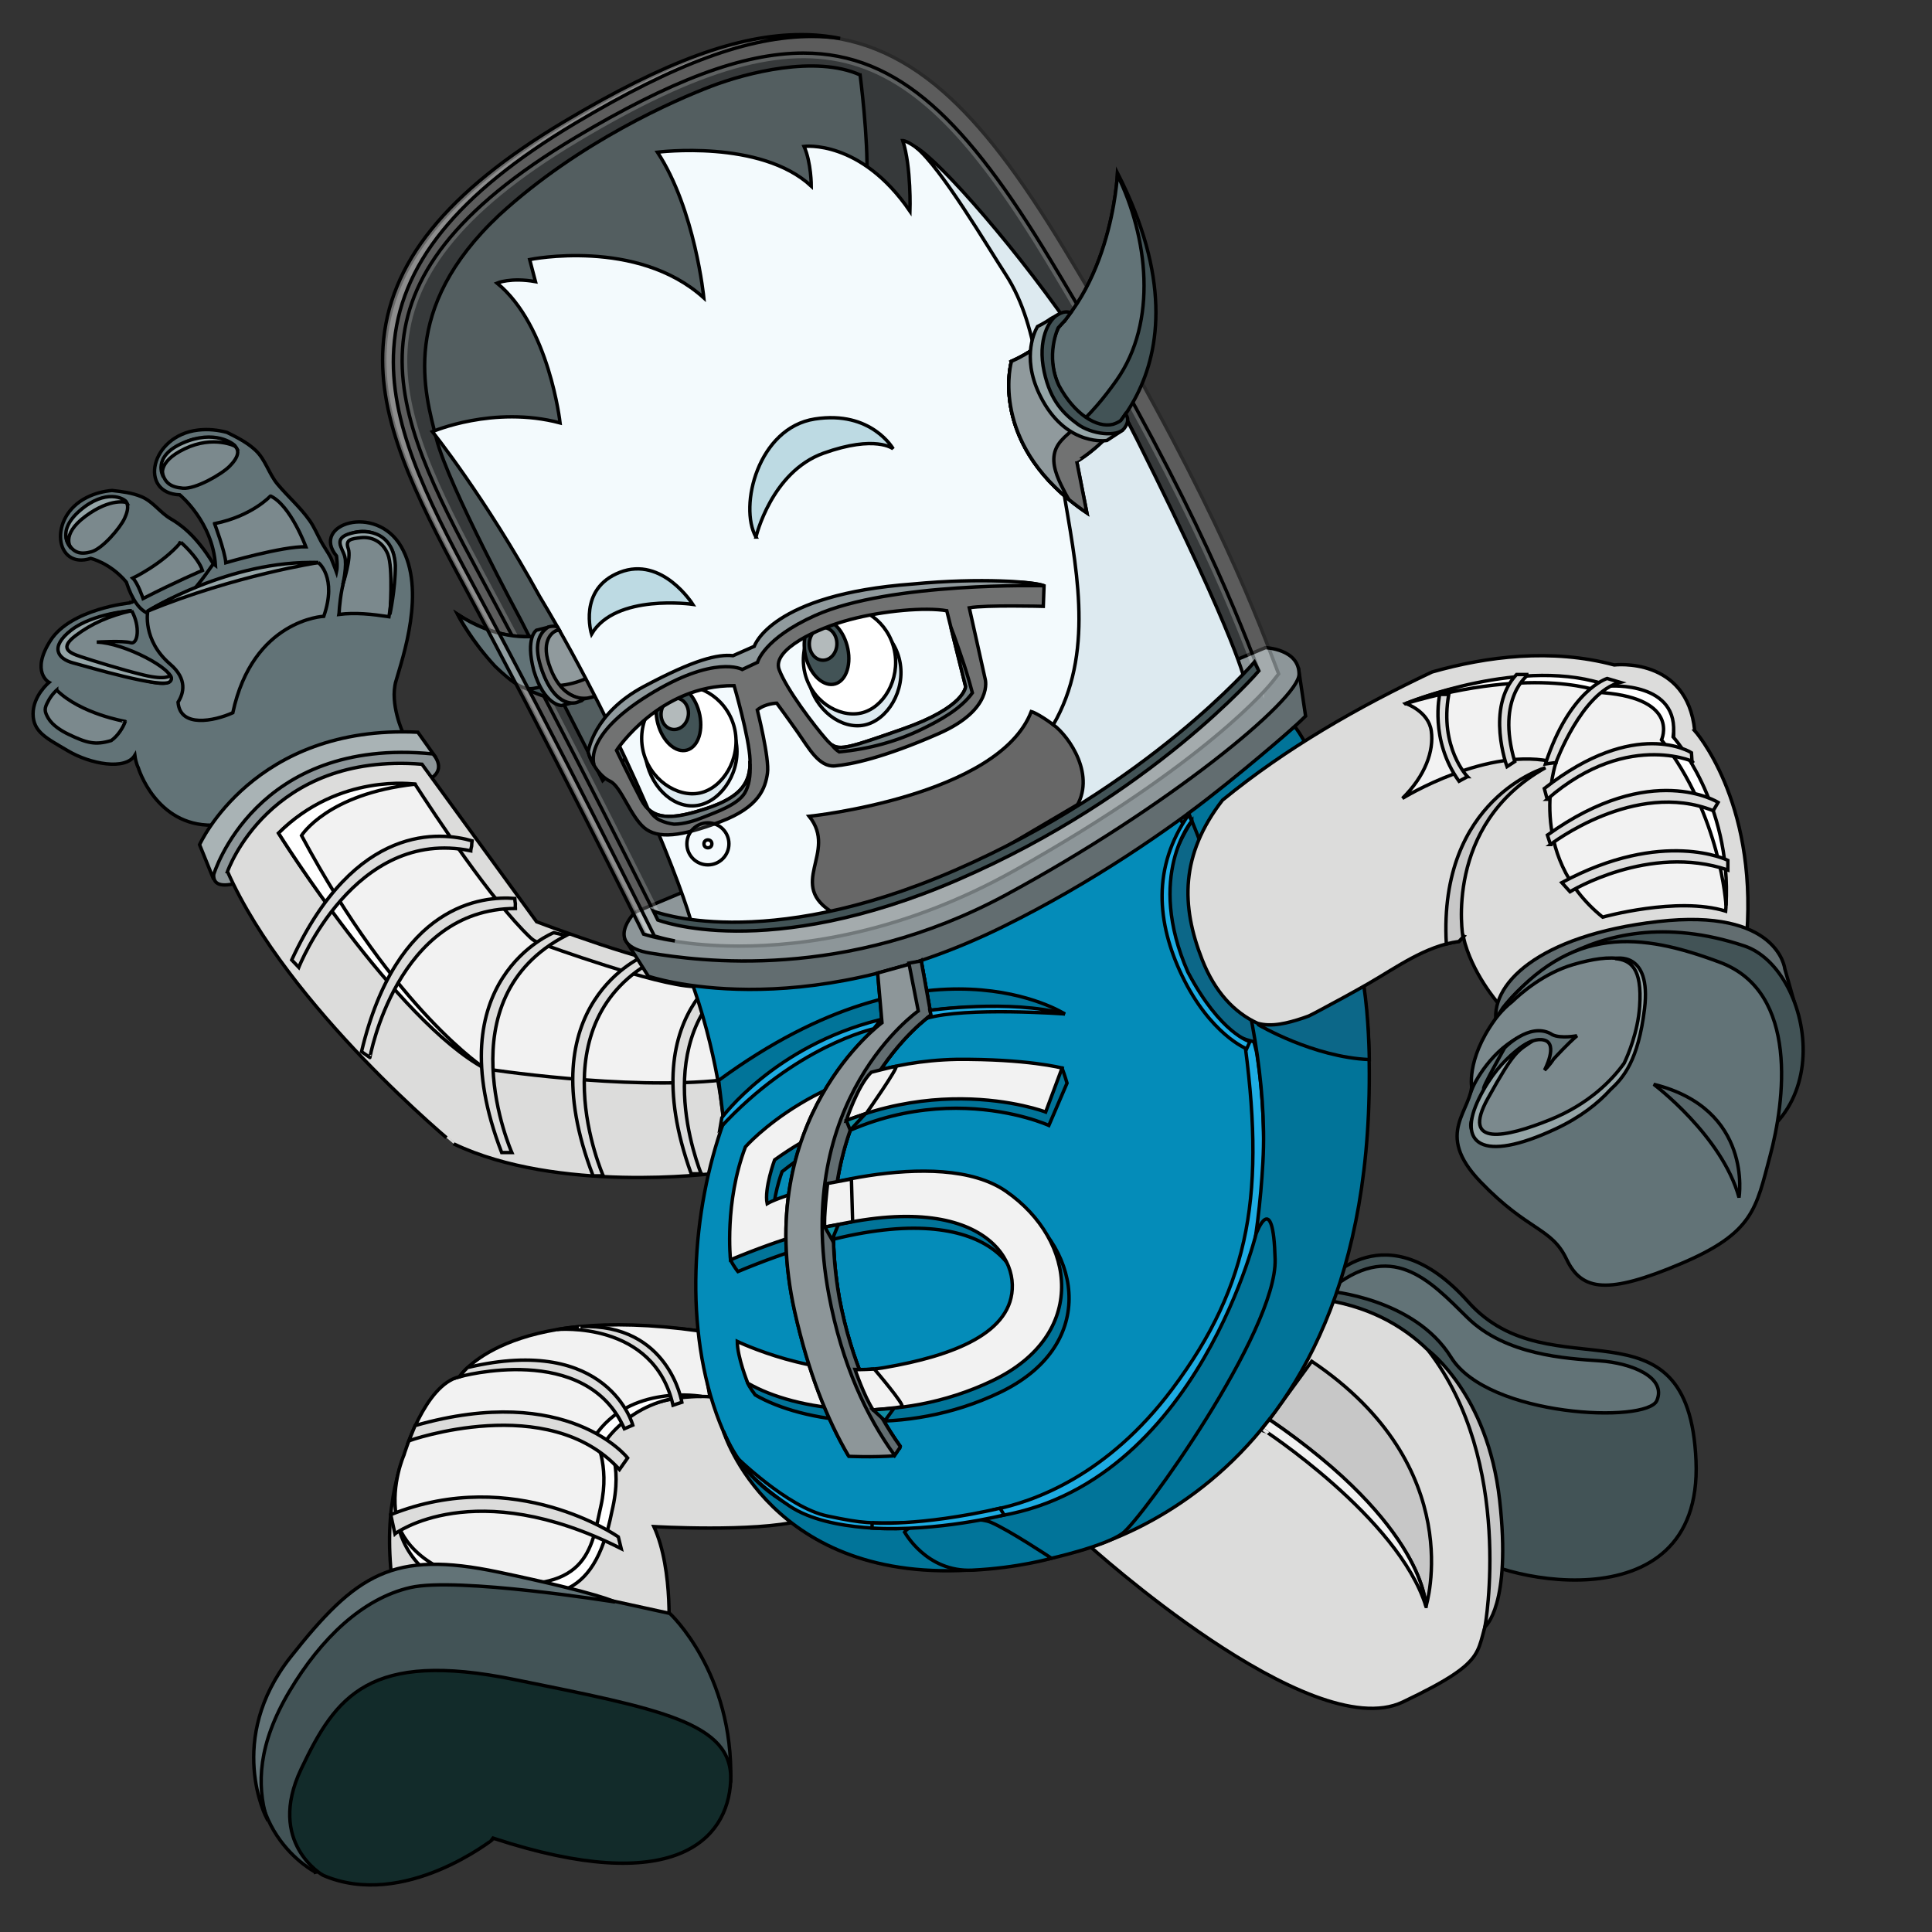 <?xml version="1.0" encoding="utf-8"?>
<!-- Generator: Adobe Illustrator 17.0.0, SVG Export Plug-In . SVG Version: 6.00 Build 0)  -->
<!DOCTYPE svg PUBLIC "-//W3C//DTD SVG 1.1//EN" "http://www.w3.org/Graphics/SVG/1.1/DTD/svg11.dtd">
<svg width="565" height="565" xmlns="http://www.w3.org/2000/svg" xmlns:svg="http://www.w3.org/2000/svg">
 <rect width="100%" height="100%" fill="#333333" stroke="none"/>
 <g>
  <title>Layer 1</title>
  <g stroke="null" id="svg_26">
   <path stroke="null" id="svg_27" d="m234.959,15.522c28.115,0.014 47.971,20.341 72.104,60.245c39.443,65.215 53.432,100.401 61.063,120.416c0,0 -17.519,22.261 -73.88,53.863c-31.382,17.597 -59.403,21.486 -78.075,21.476c-14.861,-0.007 -23.801,-2.484 -23.801,-2.484s-26.078,-52.621 -52.158,-101.046c-26.081,-48.425 -43.252,-85.227 28.076,-127.795c27.683,-16.522 48.837,-24.684 66.672,-24.675" fill="#425457" opacity="0.2"/>
   <g stroke="null" id="svg_28">
    <path stroke="null" id="svg_29" d="m387.777,375.103c0,0 17.412,-21.508 41.593,5.615c24.181,27.122 64.518,-3.411 66.616,46.508s-61.986,33.965 -67.925,25.786c-5.937,-8.179 -55.151,-56.4 -40.284,-77.91z" fill="#425356"/>
    <path stroke="null" id="svg_30" d="m388.413,377.578c0,0 25.148,1.95 35.963,19.383c10.815,17.434 57.291,19.394 60.16,12.617c2.868,-6.777 -7.317,-10.977 -16.866,-11.628c-9.55,-0.651 -27.376,-1.627 -38.513,-12.606c-11.138,-10.978 -22.273,-23.248 -40.744,-7.765z" fill="#627377"/>
    <path stroke="null" id="svg_31" d="m204.408,389.212c0,0 -50.505,-7.772 -71.74,15.456c0,0 -24.626,17.202 -17.431,61.529c0,0 39.89,16.373 80.215,13.38c0,0 1.708,-20.225 -4.229,-33.138c0,0 29.286,1.735 42.869,-1.699s-29.684,-55.526 -29.684,-55.526z" fill="#DCDCDB"/>
    <path stroke="null" id="svg_32" d="m207.582,408.471c0,0 -22.124,-1.962 -30.408,12.88c0,0 12.231,51.66 -32.333,44.861c-41.699,-7.121 -26.72,-40.679 -26.72,-40.679s6.058,-20.653 16.247,-22.907c0,0 13.38,-21.402 70.041,-13.414l3.173,19.258z" fill="#F2F2F2"/>
    <path stroke="null" id="svg_33" d="m318.131,451.667c0,0 64.912,58.988 92.083,46.09c27.171,-12.897 20.381,-14.621 25.905,-27.098c5.524,-12.477 5.981,-81.329 -47.919,-90.393c-53.9,-9.063 -70.069,71.4 -70.069,71.4z" fill="#DCDCDB"/>
    <path stroke="null" id="svg_34" d="m371.205,415.116c0,0 42.855,27.993 45.814,54.675c0,0 12.754,-40.659 -33.413,-71.69l-12.401,17.015z" fill="#C7C7C7"/>
    <path stroke="null" id="svg_35" d="m115.79,199.177c1.914,-6.669 8.926,-26.677 1.505,-39.375s-26.525,-6.467 -18.889,2.787c0,0 0.423,2.797 -0.002,4.734c0,0 -0.585,-1.649 -1.642,-4.187c-0.878,-1.664 -1.98,-3.163 -2.881,-4.818c-1.099,-2.015 -1.998,-4.201 -3.322,-6.078c-2.788,-3.955 -6.339,-6.985 -9.398,-10.646c-2.59,-3.098 -3.481,-7.183 -6.517,-9.987c-2.45,-2.263 -5.352,-3.704 -8.281,-5.162c-2.548,-0.677 -5.411,-1.032 -8.474,-0.669c-13.951,1.657 -17.411,18.495 -5.315,18.932c0,0 9.652,7.913 10.442,20.661c-6.952,-5.061 -23.253,-20.307 -37.123,-16.364c1.283,1.961 1.945,4.982 2.393,7.001c0.645,2.91 2.112,5.55 3.091,8.352c0.074,0.21 0.153,0.432 0.236,0.661c0.145,-0.109 0.333,-0.167 0.551,-0.132c5.238,0.846 6.61,5.891 6.873,10.583c0.022,0.392 -0.334,0.696 -0.698,0.706c-0.099,0.003 -0.194,-0.009 -0.291,-0.011c-0.046,0.055 -0.077,0.112 -0.133,0.164c0,0 -17.191,1.713 -23.138,10.963c-5.947,9.25 -0.43,12.264 -0.43,12.264s-4.67,3.817 -4.673,9.196s4.096,7.201 10.182,10.817c6.524,3.876 16.869,5.818 19.578,1.3c0.317,2.421 1.006,3.658 1.006,3.658s5.086,17.001 21.639,16.794c16.554,-0.207 55.827,-26.868 55.827,-26.868s-4.028,-8.606 -2.115,-15.276z" fill="#627377"/>
    <path stroke="null" id="svg_36" d="m62.494,257.192l-4.133,-10.169c0,0 15.775,-35.172 63.843,-32.888l4.931,6.941l-64.641,36.116z" fill="#A9B3B5"/>
    <path stroke="null" id="svg_37" d="m62.495,255.739c0,0 12.116,-40.445 64.109,-35.255c0,0 4.878,4.951 -2.126,7.96c-7.005,3.01 -62.839,41.28 -61.983,27.295z" fill="#8D9699"/>
    <path stroke="null" id="svg_38" d="m66.528,254.881c0,0 12.089,-34.959 56.879,-31.386l33.522,46.061c0,0 34.162,13.035 44.03,13.039c0,0 20.686,21.441 7.613,60.585c0,0 -45.422,5.883 -75.869,-8.656c0.001,0.001 -48.474,-39.829 -66.174,-79.643z" fill="#DCDCDB"/>
    <g stroke="null" id="svg_39">
     <path stroke="null" id="svg_40" d="m211.891,316.741c0.027,0.057 0.117,-0.043 0.174,-0.068c0,-0.001 -0.001,-0.002 -0.001,-0.002c0.016,-0.006 0.033,-0.01 0.048,-0.016c0.45,-0.191 0.91,-0.353 1.366,-0.528c-0.301,-2.065 -0.73,-3.828 -1.218,-5.084c-0.975,-2.508 -1.728,-5.326 -2.532,-8.309c-1.516,-5.613 -3.79,-14.095 -6.924,-14.225c-11.266,-0.465 -42.008,-11.632 -45.481,-12.904c-0.849,-0.311 -1.56,-0.79 -2.211,-1.407c-11.455,-10.859 -28.173,-36.273 -33.74,-44.874c-0.826,-0.028 -2.197,-0.042 -2.197,-0.042l-0.259,0c-18.514,-0.007 -30.342,7.267 -37.457,14.371c4.044,6.423 32.452,50.582 60.517,68.931c0,0 40.787,6.366 69.315,3.262c0.036,-0.03 0.158,0 0.601,0.896z" fill="#F2F2F2"/>
    </g>
    <path stroke="null" id="svg_41" d="m205.049,343.275c-3.144,-8.187 -15.311,-45.452 16.547,-61.891l-3.637,-0.826c0,0 -33.991,12.42 -15.817,62.715l2.907,0.001z" fill="#DCDCDB"/>
    <path stroke="null" id="svg_42" d="m378.093,214.154c0,0 19.935,29.273 21.596,105.011c1.104,50.338 -22.559,130.379 -110.424,139.373c-87.866,8.993 -96.312,-78.798 -77.611,-130.428c0,0 -1.687,-20.657 -10.166,-43.038c-8.116,-21.429 164.306,-91.15 176.605,-70.918z" fill="#048CB9"/>
    <path stroke="null" id="svg_43" d="m188.672,279.397c0,0 -34.728,13.929 -15.227,64.473l2.972,0.001c0,0 -20.009,-45.052 15.893,-63.577l-3.638,-0.897z" fill="#DCDCDB"/>
    <path stroke="null" id="svg_44" d="m367.437,307.531l-13.822,-53.906l-6.001,-15.818l-2.475,1.802c0,0 11.861,15.625 18.48,62.432c6.557,46.371 2.319,73.335 -20.849,104.237c-18.958,25.289 -40.477,32.915 -52.123,35.211c-2.312,0.698 -4.677,1.52 -7.07,2.096l2.2,1.601c27.44,-2.846 48.972,-20.837 59.645,-37.131c10.673,-16.294 21.664,-34.362 23.585,-58.244c1.923,-23.883 -1.57,-42.281 -1.57,-42.281z" fill="#1DACE3"/>
    <path stroke="null" id="svg_45" d="m352.191,235.228c0,0 -19.27,21.049 -7.503,44.293c11.767,23.244 16.065,24.456 27.524,26.076c11.46,1.619 -20.021,-70.369 -20.021,-70.369z" fill="#0C6788"/>
    <path stroke="null" id="svg_46" d="m182.816,274.787l6.786,10.707c0,0 43.711,15.084 103.679,-14.472c52.495,-25.873 88.528,-61.602 88.528,-61.602l-2.009,-13.557l-196.983,78.923z" fill="#626D70"/>
    <path stroke="null" id="svg_47" d="m347.614,237.807c0,0 24.287,55.524 21.717,102c-2.57,46.474 -17.341,93.008 -54.862,112.645l-2.813,1.902c0,0 94.979,-16.198 88.466,-152.832c-6.226,-72.407 -21.498,-89.036 -21.498,-89.036s-16.348,14.409 -31.01,25.321z" fill="#017499"/>
    <path stroke="null" id="svg_48" d="m185.685,266.775c0,0 -9.555,9.677 4.451,11.944s56.978,8.42 104.105,-17.054s85.66,-57.084 85.664,-64.506s-9.866,-7.751 -9.866,-7.751l-184.354,77.368z" fill="#8D9699"/>
    <g stroke="null" id="svg_49" opacity="0.2">
     <path stroke="#FFFFFF" id="svg_50" d="m368.128,196.183c-7.631,-20.015 -21.62,-55.2 -61.063,-120.416c-39.443,-65.215 -67.45,-78.138 -138.778,-35.571s-54.155,79.369 -28.076,127.795c26.08,48.425 52.158,101.046 52.158,101.046s45.516,12.61 101.878,-18.992c56.361,-31.602 73.881,-53.863 73.881,-53.863z" stroke-miterlimit="10" stroke-width="3" fill="none"/>
     <path stroke="null" id="svg_51" d="m234.96,15.522c28.115,0.014 47.971,20.341 72.104,60.245c39.443,65.215 53.432,100.401 61.063,120.416c0,0 -17.519,22.261 -73.88,53.863c-31.382,17.597 -59.403,21.486 -78.075,21.476c-14.861,-0.007 -23.802,-2.484 -23.802,-2.484s-26.078,-52.621 -52.158,-101.046s-43.252,-85.227 28.076,-127.795c27.684,-16.522 48.838,-24.684 66.673,-24.675m0.002,-5.164c-18.463,-0.009 -39.823,7.821 -69.259,25.387c-34.597,20.647 -51.459,41.556 -53.064,65.804c-1.421,21.464 9.143,42.996 23.102,68.914c25.738,47.79 51.817,100.365 52.078,100.89l1.019,2.056l2.19,0.606c0.392,0.109 9.775,2.659 25.141,2.666c18.729,0.009 47.905,-3.821 80.542,-22.121c56.596,-31.733 74.656,-54.219 75.397,-55.16l1.823,-2.317l-1.054,-2.765c-6.567,-17.224 -20.232,-53.066 -61.471,-121.254c-13.456,-22.248 -24.427,-36.523 -35.571,-46.289c-12.604,-11.04 -25.974,-16.411 -40.874,-16.418l0,0z" fill="#FFFFFF"/>
    </g>
    <polygon stroke="null" id="svg_52" points="322.245,231.097 279.71,256.16 236.815,270.002 218.643,242.474 311.959,195.965 " fill="#676767"/>
    <path stroke="null" id="svg_53" d="m170.978,181.131c0,0 -15.924,12.337 -37.138,-1.444c0,0 18.869,37.798 47.741,20.598c-0.001,0 -5.937,-14.418 -10.603,-19.154z" fill="#425356"/>
    <path stroke="null" id="svg_54" d="m251.536,21.919c0,0 2.417,18.582 1.957,30.056l-67.828,167.139l-9.409,9.154l-23.941,-46.963c0,0 -21.114,-39.066 -24.647,-52.858s-10.851,-38.061 18.283,-65.522c23.52,-21.623 51.737,-33.767 62.052,-37.709c10.316,-3.943 30.492,-9.145 43.532,-3.296z" fill="#718587" opacity="0.5"/>
    <path stroke="null" id="svg_55" d="m161.346,200.561c6.776,0.104 12.311,-2.767 17.437,-6.519c-2.146,-4.504 -5.177,-10.244 -7.805,-12.912c0,0 -15.924,12.337 -37.138,-1.444c0,0 4.033,7.755 10.975,15.194c10.331,9.886 10.08,5.582 16.531,5.681z" fill="#627377"/>
    <path stroke="null" id="svg_56" d="m162.512,184.497c-5.807,1.633 -4.068,8.528 -1.817,12.517c2.135,3.783 5.558,6.589 9.542,7.405c3.549,-0.456 7.335,-1.746 11.343,-4.133c0,0 -5.935,-14.419 -10.602,-19.154c0,0 -2.996,2.177 -8.251,3.256c-0.064,0.043 -0.128,0.085 -0.214,0.109z" fill="#717272"/>
    <path stroke="null" id="svg_57" d="m162.512,184.497c-5.807,1.633 -4.068,8.528 -1.817,12.517c0.725,1.284 1.602,2.452 2.595,3.473c5.901,-0.413 10.87,-3.058 15.494,-6.444c-2.146,-4.504 -5.177,-10.244 -7.806,-12.912c0,0 -2.996,2.177 -8.251,3.256c-0.065,0.044 -0.129,0.086 -0.215,0.11z" fill="#909A9D"/>
    <g stroke="null" id="svg_58">
     <path stroke="null" id="svg_59" d="m325.952,116.211c0.592,1.046 1.184,2.11 1.777,3.191c-0.593,-1.085 -1.185,-2.143 -1.777,-3.191z" fill="#E8F6FD"/>
     <path stroke="null" id="svg_60" d="m328.851,121.483c0.438,0.815 0.875,1.626 1.314,2.462c-0.439,-0.837 -0.876,-1.645 -1.314,-2.462z" fill="#E8F6FD"/>
     <path stroke="null" id="svg_61" d="m323.334,111.676c0.695,1.176 1.392,2.381 2.088,3.602c-0.699,-1.225 -1.394,-2.427 -2.088,-3.602z" fill="#E8F6FD"/>
     <path stroke="null" id="svg_62" d="m243.941,267.126c-14.321,-8.398 1.281,-17.75 -7.308,-28.406c0,0 55.394,-5.782 64.956,-30.629c0,0 1.808,0.441 6.438,3.842c0.351,-0.615 2.886,-0.837 3.218,-1.47c10.975,-20.94 5.171,-45.466 1.518,-67.562c-0.091,-0.553 3.518,-1.798 0.001,-1.076c0.837,-7.581 -0.013,-14.318 3.788,-20.996c1.892,-3.326 4.214,-6.351 6.782,-9.157c-48.509,-70.994 -59.332,-70.569 -59.332,-70.569c2.543,7.748 2.112,20.657 2.112,20.657c-14.421,-21.094 -30.976,-18.95 -30.976,-18.95c2.12,4.735 2.117,11.62 2.117,11.62c-14.85,-13.778 -44.987,-9.92 -44.987,-9.92c11.027,16.789 13.562,42.61 13.562,42.61c-19.516,-17.653 -50.929,-11.214 -50.929,-11.214l1.694,6.455c-7.216,-1.294 -11.248,0.425 -11.248,0.425c15.274,12.487 18.445,40.891 18.445,40.891c-19.523,-5.174 -37.353,2.563 -37.353,2.563s15.271,18.942 31.385,48.213c25.764,42.79 42.883,88.459 44.453,95.798c8.747,0.76 26.082,-0.537 41.664,-3.125z" fill="#F3FAFD"/>
     <path stroke="null" id="svg_63" d="m327.728,119.401c0.375,0.685 0.748,1.382 1.122,2.081c-0.374,-0.697 -0.748,-1.398 -1.122,-2.081z" fill="#D2ECF9"/>
     <polygon stroke="null" id="svg_64" points="323.332,111.673 323.332,111.673 323.333,111.675 " fill="#D2ECF9"/>
     <path stroke="null" id="svg_65" d="m330.165,123.945c0.852,1.626 1.703,3.277 2.553,4.981c-0.852,-1.704 -1.703,-3.358 -2.553,-4.981z" fill="#D2ECF9"/>
     <path stroke="null" id="svg_66" d="m325.422,115.277c0.177,0.31 0.353,0.621 0.53,0.934c-0.177,-0.312 -0.352,-0.624 -0.53,-0.934z" fill="#D2ECF9"/>
     <path stroke="null" id="svg_67" d="m309.882,142.333c0.371,-0.238 0.915,-0.174 1.005,0.38c3.653,22.096 9.151,46.419 -1.824,67.359c-0.332,0.632 -0.685,1.247 -1.037,1.861c4.672,3.434 12.76,15.103 6.389,24.566c17.732,-11.436 39.362,-26.701 48.231,-35.058c0.995,-1.245 1.448,-1.926 1.448,-1.926s-1.268,-10.329 -31.374,-70.59c-0.851,-1.703 -1.702,-3.355 -2.553,-4.981c-0.439,-0.836 -0.876,-1.647 -1.314,-2.462c-0.375,-0.698 -0.749,-1.397 -1.122,-2.081c-0.593,-1.081 -1.185,-2.145 -1.777,-3.191c-0.177,-0.313 -0.353,-0.624 -0.53,-0.934c-0.697,-1.221 -1.394,-2.427 -2.088,-3.602c0,0 -0.001,-0.002 -0.002,-0.003c-2.568,2.806 -4.889,5.831 -6.782,9.157c-3.802,6.678 -5.833,13.923 -6.669,21.504z" fill="#DDEAF0"/>
     <path stroke="null" id="svg_68" d="m279.643,256.192c0.022,-0.01 0.045,-0.022 0.067,-0.032" fill="#4E4D50"/>
    </g>
    <path stroke="null" id="svg_69" d="m294.033,80.149c5.277,8.071 7.855,17.861 9.447,27.507c4.5,-1.954 8.699,-4.492 12.777,-7.238c-17.799,-26.555 -41.4,-53.332 -48.44,-57.372c7.359,5.858 21.186,29.412 26.216,37.103z" fill="#DDEAF0"/>
    <path stroke="null" id="svg_70" d="m295.802,105.67c0,0 -7.228,24.525 22.05,44.335l-2.964,-15.064c0,0 42.88,-23.647 11.925,-84.339c0,-0 -1.719,42.172 -31.012,55.067z" fill="#425356"/>
    <path stroke="null" id="svg_71" d="m311.519,144.217c-1.616,-3.123 -3.673,-7.047 -3.294,-10.71c0.398,-3.844 3.263,-5.808 5.962,-8.209c4.753,-4.228 8.64,-8.848 12.313,-14.052c12.177,-17.257 9.153,-41.947 0.281,-60.1c-0.317,4.912 -3.622,42.48 -30.98,54.524c0,0 -6.295,21.391 16.722,40.355c-0.339,-0.6 -0.686,-1.195 -1.004,-1.808z" fill="#627377"/>
    <path stroke="null" id="svg_72" d="m326.788,124.302c-5.243,0.601 -10.411,-0.558 -13.882,-5.464c-4.909,-6.937 -7.078,-15.493 -3.453,-22.95c-3.708,3.967 -8.2,7.381 -13.652,9.781c0,0 -7.228,24.525 22.05,44.335l-2.964,-15.064c0,0.001 6.006,-3.312 11.9,-10.638z" fill="#717272"/>
    <path stroke="null" id="svg_73" d="m314.188,125.297c0.98,-0.871 1.915,-1.764 2.827,-2.671c-1.523,-0.883 -2.919,-2.106 -4.108,-3.787c-4.917,-6.948 -7.086,-15.521 -3.437,-22.985c-3.713,3.977 -8.203,7.41 -13.668,9.816c0,0 -6.295,21.391 16.722,40.355c-0.34,-0.6 -0.687,-1.195 -1.005,-1.808c-1.616,-3.123 -3.673,-7.047 -3.294,-10.71c0.399,-3.844 3.263,-5.807 5.963,-8.209z" fill="#909A9D"/>
    <path stroke="null" id="svg_74" d="m188.945,222.306c1.795,8.698 8.746,14.584 15.524,13.146c6.779,-1.437 12.525,-10.218 10.728,-18.917c-1.794,-8.699 -10.448,-14.02 -17.226,-12.583c-6.78,1.438 -10.821,9.656 -9.026,18.354z" fill="#DDEAF0"/>
    <path stroke="null" id="svg_75" d="m236.548,199.121c1.774,8.593 9.58,14.327 16.276,12.906c6.697,-1.419 12.087,-10.095 10.312,-18.689c-1.773,-8.594 -10.036,-13.85 -16.732,-12.43c-6.699,1.418 -11.631,9.619 -9.856,18.213z" fill="#DDEAF0"/>
    <path stroke="null" id="svg_76" d="m235.275,196.353c1.746,8.46 9.861,13.585 16.456,12.187c6.594,-1.399 11.592,-9.799 9.847,-18.261c-1.747,-8.46 -9.575,-13.777 -16.169,-12.378c-6.593,1.401 -11.879,9.991 -10.133,18.452z" fill="#FFFFFF"/>
    <path stroke="null" id="svg_77" d="m187.995,219.279c1.768,8.563 9.982,14.046 16.657,12.629c6.675,-1.416 12.023,-9.919 10.256,-18.483c-1.769,-8.563 -9.981,-13.947 -16.656,-12.529c-6.673,1.416 -12.024,9.819 -10.257,18.383z" fill="#FFFFFF"/>
    <path stroke="null" id="svg_78" d="m236.944,182.702c0.065,0.524 0.171,1.053 0.349,1.58c1.118,0.217 1.159,-1.241 2.87,-2.041c1.519,-0.712 2.547,-0.321 3.568,0.064c1.535,1.194 2.887,3.134 3.717,5.588c1.724,5.081 0.549,10.403 -2.615,11.885c-3.166,1.484 -7.13,-1.432 -8.85,-6.518c-1.379,-4.062 -0.902,-8.271 0.961,-10.558z" fill="#425356"/>
    <path stroke="null" id="svg_79" d="m244.439,186.422c0.854,2.432 -0.121,5.24 -2.177,6.274c-2.057,1.033 -4.415,-0.101 -5.269,-2.533s0.121,-5.24 2.177,-6.274c2.056,-1.032 4.415,0.102 5.269,2.533z" fill="#FFFFFF" opacity="0.6"/>
    <path stroke="null" id="svg_80" d="m202.601,176.735c0,0 -22.6,-3.238 -29.609,8.699c0,0 -4.132,-13.235 8.286,-18.069c12.417,-4.834 21.323,9.37 21.323,9.37z" fill="#BDDAE3"/>
    <path stroke="null" id="svg_81" d="m221.074,157.057c0,0 4.466,-19.04 19.749,-24.519c15.282,-5.479 20.374,-1.281 20.374,-1.281s-6.361,-11.299 -22.916,-8.726c-16.555,2.573 -22.296,25.486 -17.207,34.526z" fill="#BDDAE3"/>
    <path stroke="null" id="svg_82" d="m193.64,202.045c0.065,0.524 0.172,1.053 0.349,1.58c0.93,2.75 1.954,-0.434 3.665,-1.233c1.519,-0.712 3.296,1.696 2.773,-0.743c1.535,1.194 2.887,3.134 3.717,5.588c1.724,5.081 0.549,10.403 -2.615,11.885c-3.166,1.484 -7.13,-1.432 -8.85,-6.518c-1.378,-4.063 -0.901,-8.272 0.961,-10.559z" fill="#425356"/>
    <path stroke="null" id="svg_83" d="m201.055,206.871c0.808,2.325 -0.206,5.044 -2.264,6.072s-4.381,-0.023 -5.189,-2.348s0.206,-5.044 2.264,-6.072c2.058,-1.028 4.381,0.023 5.189,2.348z" fill="#FFFFFF" opacity="0.6"/>
    <path stroke="null" id="svg_84" d="m280.212,170.718c-46.145,1.34 -54.482,12.592 -54.482,12.592l0.013,-0.003c-4.874,3.857 -4.318,7.433 -7.021,8.39c-4.245,1.504 -8.677,-0.487 -19.951,4.293c-24.836,10.53 -26.752,23.87 -26.752,23.87c0.636,2.797 3.18,7.102 6.387,8.603c3.207,1.501 5.913,10.123 9.944,13.567c4.031,3.445 10.822,2.588 22.284,-1.71c11.463,-4.298 13.163,-9.891 13.802,-14.194s-2.963,-18.506 -2.963,-18.506c2.336,-1.935 5.681,-1.985 5.681,-1.985s2.954,3.99 6.148,8.538c3.194,4.549 6.203,10.238 10.873,9.81c4.669,-0.428 14.22,-2.359 30.352,-9.453c16.133,-7.092 13.59,-15.915 13.59,-15.915l-4.659,-20.874c4.882,-0.858 21.648,-0.42 21.648,-0.42l0.215,-6.024c-4.627,-1.4 -14.101,-1.457 -25.108,-0.582zm-73.608,65.728c-10.401,3.437 -15.919,3.434 -19.1,-2.592s-7.209,-14.419 -7.209,-14.419s12.531,-19.143 34.39,-18.917c0,0 4.45,15.279 4.658,21.734c0.21,6.455 -2.339,10.757 -12.74,14.195zm57.312,-23.209c-18.467,6.446 -19.133,6.615 -22.406,2.87c-3.272,-3.744 -11.544,-14.506 -13.664,-20.316c-2.119,-5.811 11.041,-12.043 20.805,-14.621c9.764,-2.578 21.861,-3.647 28.227,-2.568l5.508,22.165c0,-0.001 -0.003,6.025 -18.47,12.471z" fill="#717272"/>
    <path stroke="null" id="svg_85" d="m219.334,223.715c-0.231,5.651 -3.138,9.561 -12.73,12.731c-8.265,2.732 -13.441,3.278 -16.816,0.367c0.828,1.249 1.774,2.378 3.196,3.046c1.371,0.643 2.751,0.996 4.14,1.168c2.988,-0.034 6.037,-0.992 8.741,-2.09c3.557,-1.443 9.844,-3.571 11.944,-7.052c1.241,-2.055 1.708,-5.143 1.525,-8.171z" fill="#737F82"/>
    <path stroke="null" id="svg_86" d="m243.214,217.787c0.669,0.902 1.408,1.585 2.203,2.097c8.519,-0.81 16.78,-2.983 24.559,-6.827c4.91,-2.426 10.961,-5.679 14.39,-10.435c-0.961,-3.624 -2.04,-7.217 -3.286,-10.754c-0.957,-2.721 -1.864,-5.607 -2.984,-8.361l4.289,17.259c0,0 -0.003,6.024 -18.47,12.471c-14.995,5.234 -18.252,6.328 -20.701,4.55z" fill="#737F82"/>
    <path stroke="null" id="svg_87" d="m191.097,266.454c0,0 31.616,12.602 88.079,-11.898c56.464,-24.502 87.679,-60.955 87.679,-60.955l1.272,2.583c0,0 -31.215,36.456 -87.679,60.955c-56.464,24.502 -88.079,11.898 -88.079,11.898l-1.272,-2.583z" fill="#425356"/>
    <path stroke="null" id="svg_88" d="m211.495,326.872c0,0 30.528,-41.996 99.919,-30.342c0,0 -39.78,-25.732 -101.241,19.422l1.322,10.92z" fill="#017499"/>
    <path stroke="null" id="svg_89" d="m220.173,338.822c0,0 25.429,-29.011 62.461,-26.319c14.874,1.106 23.042,0.268 27.957,-0.16c0.813,2.153 1.457,4.411 1.457,4.411l-5.318,12.372c0,0 -38.828,-17.771 -78.025,13.522c0,0 -3.091,8.4 -2.185,12.793c5.448,-3.244 50.112,-17.351 69.893,-3.594c20.666,14.375 23.942,42.02 -4.02,55.373c-27.963,13.353 -57.733,8.755 -71.526,0.729c0,0 -1.806,-2.408 -2.177,-3.438c-0.902,-2.511 -0.905,-5.535 -0.904,-8.783c0,0 23.05,11.086 43.021,7.659c19.971,-3.428 37.763,-10.102 37.408,-24.232c-0.356,-14.13 -21.042,-32.854 -82.414,-7.297c0,0 -1.27,-1.529 -2.177,-3.438c-0.219,-5.49 1.914,-17.426 6.549,-29.597z" fill="#017499"/>
    <path stroke="null" id="svg_90" d="m217.998,335.384c0,0 21.678,-24.797 61.687,-25.579c20.781,-0.168 30.908,2.537 30.908,2.537l-4.794,12.861c0,0 -38.956,-14.925 -79.27,14.005c0,0 -3.091,8.4 -2.185,12.793c5.448,-3.244 50.112,-17.351 69.893,-3.593c20.666,14.375 23.942,42.02 -4.021,55.373c-27.963,13.353 -57.733,8.755 -71.526,0.729c0,0 -3.082,-7.639 -3.08,-12.221c0,0 23.05,11.086 43.021,7.658c19.971,-3.428 37.763,-10.102 37.408,-24.232c-0.355,-14.13 -21.042,-32.854 -82.414,-7.297c-0,0 -1.808,-16.805 4.373,-33.033z" fill="#F2F2F2"/>
    <path stroke="null" id="svg_91" d="m269.401,281.017l-12.735,3.544l1.266,14.524c0,0 -38.214,28.06 -25.508,84.547c3.975,17.671 9.385,31.251 15.498,41.751c4.688,-0.019 9.365,-0.243 14.04,-0.541c0.276,-0.731 0.767,-1.34 1.227,-1.968c-7.664,-10.782 -14.242,-24.835 -17.713,-43.107c-10.159,-57.454 26.78,-82.933 26.78,-82.933l-2.857,-15.816z" fill="#627377"/>
    <path stroke="null" id="svg_92" d="m263.592,445.4c0,0 -37.833,6.517 -52.034,-26.841c0,0 13.789,45.358 74.4,40.424l-22.366,-13.582z" fill="#017499"/>
    <path stroke="null" id="svg_93" d="m269.401,281.017l-12.735,3.544l1.266,14.524c0,0 -38.214,28.06 -25.508,84.547c4.041,17.965 9.566,31.696 15.804,42.264c0.442,0.013 0.881,0.027 1.315,0.039c3.328,0.104 6.657,0.098 9.983,-0.059c0.655,-0.031 1.307,-0.083 1.961,-0.122c0.243,-0.317 0.476,-0.648 0.712,-0.979c0.008,-0.021 0.007,-0.041 0.018,-0.061c0.317,-0.602 0.738,-1.137 1.037,-1.75c-7.72,-10.804 -14.285,-24.821 -17.776,-43.199c-10.159,-57.454 26.78,-82.933 26.78,-82.933l-2.857,-15.816z" fill="#8D9699"/>
    <path stroke="null" id="svg_94" d="m263.334,423.094c-7.727,-10.809 -14.363,-24.938 -17.857,-43.329c-10.159,-57.454 26.78,-82.933 26.78,-82.933l-2.857,-15.816l-3.608,0.643l2.751,13.988c0,0 -36.914,25.702 -26.144,83.041c3.835,20.415 11.064,35.631 19.238,46.927c0.562,-0.846 1.117,-1.692 1.697,-2.522z" fill="#626D70"/>
    <path stroke="null" id="svg_95" d="m248.989,344.804l-6.945,1.286c0,0 -1.231,10.454 -0.822,12.745l8.124,-1.571l-0.357,-12.46z" fill="#F2F2F2"/>
    <path stroke="null" id="svg_96" d="m253.346,325.594l-5.845,2.082c0,0 3.234,-10.107 7.284,-14.101c0,0 6.056,-1.572 7.213,-1.716c0.953,0.072 -8.651,13.735 -8.651,13.735z" fill="#F2F2F2"/>
    <path stroke="null" id="svg_97" d="m368.077,299.72c0,0 15.929,9.443 32.367,10.145c0,0 -0.148,-12.612 -1.609,-21.452c-1.461,-8.841 -30.758,11.306 -30.758,11.306z" fill="#0C6788"/>
    <path stroke="null" id="svg_98" d="m255.68,400.374c0,0 -4.402,0.237 -5.628,0.14c0,0 2.649,7.783 5.278,11.793c0,0 6.879,-0.521 8.422,-0.95c1.068,-0.297 -8.073,-10.983 -8.073,-10.983z" fill="#F2F2F2"/>
    <path stroke="null" id="svg_99" d="m495.613,213.675c-2.218,-21.787 -23.547,-19.216 -23.547,-19.216c-18.315,-4.917 -37.272,-2.497 -53.258,2.055c-21.739,10.266 -42.63,22.209 -61.298,37.48c-12.382,16.03 -12.096,30.935 -5.978,46.58c3.739,9.562 9.48,15.581 16.223,18.672c4.14,1.187 8.856,-0.044 13.286,-1.516c0.577,-0.192 1.143,-0.408 1.713,-0.613c1.093,-0.518 2.14,-1.09 3.491,-1.809c4.594,-2.445 9.2,-4.948 13.717,-7.536c8.492,-4.865 16.866,-11.139 26.777,-12.464c0.766,-0.819 1.197,-1.312 1.197,-1.312c2.383,10.491 10.178,19.37 10.178,19.37l72.75,-20.297c2.883,-39.213 -15.252,-59.394 -15.252,-59.394z" fill="#DCDCDB"/>
    <path stroke="null" id="svg_100" d="m411.097,205.725c0,0 6.684,2.262 7.478,8.072c0.793,5.81 -1.757,13.071 -8.445,19.683c0,0 25.315,-15.64 44.891,-10.467c0,0 -9.086,26.784 13.667,45.192c0,0 21.809,-6.122 35.974,-1.757c0,0 2.558,-23.237 -15.256,-50.679c0,0 2.076,-14.038 -18.776,-14.372c-0.001,0.001 -24.349,-9.048 -59.532,4.328z" fill="#F2F2F2"/>
    <path stroke="null" id="svg_101" d="m451.942,224.519c0,0 -31.327,9.031 -28.975,51.54c1.204,-0.316 2.431,-0.565 3.68,-0.737l1.184,-1.247c-0.001,-0 -5.822,-32.788 24.111,-49.556z" fill="#C7C7C7"/>
    <path stroke="null" id="svg_102" d="m410.992,205.78c0,0 34.897,-14.412 59.68,-5.142c0,0 20.755,-1.49 18.625,14.863c0,0 17.181,19.158 15.469,49.281c0,0 -1.473,-26.252 -18.864,-48.422c0,0 5.524,-11.831 -16.971,-13.779c0,-0.002 -18.672,-8.402 -57.939,3.198z" fill="#FFFFFF"/>
    <polygon stroke="null" id="svg_103" points="241.222,358.835 243.33,362.56 245.171,358.121 " fill="#118EA3"/>
    <path stroke="null" id="svg_104" d="m253.054,325.745c0,0 -4.227,1.361 -5.555,1.932l1.145,2.832l4.409,-4.764z" fill="#118EA3"/>
    <path stroke="null" id="svg_105" d="m261.435,411.833c0,0 -5.447,0.427 -6.104,0.474l3.447,3.177l2.657,-3.651z" fill="#118EA3"/>
    <path stroke="null" id="svg_106" d="m525.126,294.484l-3.178,-11.19c0,0 -1.902,-17.86 -37.132,-13.789c-35.231,4.071 -49.67,18.695 -47.128,30.315c2.54,11.619 87.438,-5.336 87.438,-5.336z" fill="#626D70"/>
    <path stroke="null" id="svg_107" d="m439.598,294.656c0,0 23.997,-33.554 70.468,-18.038c20.688,6.788 30.214,58.432 -14.992,62.283c-45.206,3.851 -60.997,-35.21 -55.476,-44.245z" fill="#425356"/>
    <path stroke="null" id="svg_108" d="m439.598,294.656c0,0 -9.45,12.905 -9.137,21.62c0.314,8.715 -11.468,14.84 2.532,29.372c14,14.53 20.685,13.244 25.137,22.605s12.092,10.335 33.425,1.307c21.333,-9.026 21.974,-16.127 26.119,-31.617c4.146,-15.49 8.618,-47.763 -14.616,-56.489c-23.234,-8.725 -43.5,-10.994 -63.461,13.201z" fill="#627377"/>
    <path stroke="null" id="svg_109" d="m483.625,317.101c0,0 19.959,14.998 24.943,33.103c-0,0 4.237,-25.887 -24.943,-33.103z" fill="#57666A"/>
    <path stroke="null" id="svg_110" d="m367.332,360.865c0,0 -19.324,79.521 -82.993,83.362c0,0 11.297,8.074 22.385,11.657c0,0 16.078,-3.542 21.491,-7.413c5.414,-3.87 45.233,-59.041 44.686,-80.18c-0.549,-21.14 -5.569,-7.426 -5.569,-7.426z" fill="#017499"/>
    <path stroke="null" id="svg_111" d="m211.093,326.872c0,0 15.253,-20.864 45.929,-28.594l0,0.7l-1.534,1.882c0,0 -22.923,5.031 -44.9,28.986l0.505,-2.973z" fill="#1DACE3"/>
    <path stroke="null" id="svg_112" d="m271.942,295.461c0,0 23.399,-3.296 39.473,1.068c0,0 -29.047,-2.112 -40.43,1.27l1.273,-0.968l-0.317,-1.371z" fill="#1DACE3"/>
    <path stroke="null" id="svg_113" d="m265.502,446.908c0,0 -22.497,1.603 -34.59,-6.471c-12.093,-8.075 -16.015,-14.748 -16.015,-14.748s15.323,15.194 27.05,17.658c11.167,2.346 12.414,2.024 21.885,2.029l1.669,1.533z" fill="#1DACE3"/>
    <path stroke="null" id="svg_114" d="m52.581,130.293c0,0 -5.943,3.117 -5.309,6.99c0.635,3.872 2.544,5.165 6.204,5.49c3.66,0.324 11.303,-4.028 13.692,-6.448c2.389,-2.42 4.406,-5.861 -1.642,-7.317c-6.047,-1.456 -9.603,-0.973 -12.946,1.285z" fill="#7B898D"/>
    <path stroke="null" id="svg_115" d="m26.529,163.302c0,0 5.685,1.267 10.415,6.941c6.958,21.26 20.584,1.568 25.435,-5.358c-5.248,-8.717 -10.159,-11.824 -12.434,-13.149c-3.147,-1.832 -5.145,-5.036 -8.582,-6.479c-2.774,-1.164 -5.684,-1.487 -8.622,-1.818c-2.377,0.216 -4.924,0.807 -7.424,2.072c-11.387,5.762 -9.228,21.19 1.212,17.79z" fill="#627377"/>
    <path stroke="null" id="svg_116" d="m22.163,151.015c0,0 -4.12,4.509 -2.404,7.612c1.716,3.102 3.734,3.608 6.953,2.744c3.218,-0.865 8.41,-6.956 9.711,-9.763s1.978,-6.369 -3.617,-5.723c-5.594,0.645 -8.478,2.165 -10.642,5.13z" fill="#7B898D"/>
    <path stroke="null" id="svg_117" d="m62.747,153.136c0,0 2.977,7.877 3.295,11.428c0,0 16.556,-4.833 23.4,-4.668c0,0 -4.451,-12.105 -10.339,-14.852c-0.001,0 -5.33,5.87 -16.356,8.092z" fill="#7B898D"/>
    <path stroke="null" id="svg_118" d="m52.885,158.587c0,0 5.038,4.36 6.31,8.234c0,0 -7.96,3.385 -17.353,8.221c0,0 -1.59,-4.682 -3.021,-5.972c0,0 8.544,-4.03 14.065,-10.483z" fill="#7B898D"/>
    <path stroke="null" id="svg_119" d="m93.1,164.525c-26.9,-0.067 -49.88,14.176 -49.88,14.176s-1.702,8.444 6.572,15.549c5.072,4.355 3.922,8.524 2.273,11.1c0.002,0.013 0.009,0.024 0.01,0.037c0.573,7.508 10.495,5.547 16.007,3.052c5.868,-27.318 26.602,-28.205 26.602,-28.205c3.984,-11.458 -1.585,-15.709 -1.585,-15.709z" fill="#7B898D"/>
    <path stroke="null" id="svg_120" d="m43.22,178.7c0,0 23.883,-15.05 49.88,-14.176c0,0 -24.09,3.646 -49.88,14.176z" fill="#95A5A7"/>
    <path stroke="null" id="svg_121" d="m121.367,229.323c0,0 -22.222,-3.353 -39.912,14.329c0,0 34.129,54.717 60.517,68.931c0,0 -26.229,-16.796 -53.794,-68.234c0,0 7.583,-12.22 33.189,-15.025z" fill="#FFFFFF"/>
    <path stroke="null" id="svg_122" d="m116.202,445.004c0,0 2.219,17.967 23.441,20.56s33.954,3.46 39.273,-23.434c3.615,-14.844 -1.741,-20.779 -1.741,-20.779s8.867,-13.751 27.967,-12.988c0,0 -21.008,-3.777 -31.309,11.818c0,0 4.665,7.963 1.901,20.226c-2.845,12.62 -3.621,26.679 -35.665,21.929c-21.326,-4.206 -23.866,-17.332 -23.866,-17.332z" fill="#FFFFFF"/>
    <path stroke="null" id="svg_123" d="m480.296,288.706c0.005,-9.844 -9.227,-9.848 -20.211,-6.626c-8.647,2.536 -15.402,8.458 -17.893,10.87c-3.036,2.347 -5.035,5.256 -5.035,5.256c-8.6,11.937 -6.695,20.33 -6.695,20.33c1.274,-3.227 7.328,-13.552 16.88,-16.452c-7.366,4.795 -13.21,16.853 -15.021,20.903c-1.147,2.136 -2.005,4.128 -2.182,5.553c-0.639,5.164 8.909,9.686 25.466,0.658c7.889,-4.302 13.072,-7.728 15.682,-11.356c0.186,-0.192 0.365,-0.371 0.559,-0.577c2.081,-2.218 4.388,-6.575 5.938,-11.349c1.969,-4.356 2.508,-10.395 2.511,-17.21z" fill="#7B898D"/>
    <path stroke="null" id="svg_124" d="m461.189,302.897c0,0 -4.725,0.901 -7.198,-0.291c-0.185,-0.125 -0.382,-0.244 -0.601,-0.359c-6.205,-3.23 -13.372,4.188 -13.372,4.188s-10.195,18.068 -4.303,9.68c5.894,-8.388 11.784,-13.066 15.923,-11.933c4.137,1.131 0.049,8.768 0.049,8.768s1.46,-1.381 2.634,-3.213c0.574,-0.626 4.233,-4.615 6.869,-6.84z" fill="#627377"/>
    <path stroke="null" id="svg_125" d="m38.497,178.59c0,0 -15.122,1.445 -19.9,8.059c-4.779,6.614 4.135,7.426 12.569,9.366s17.506,5.657 18.781,2.752c1.274,-2.904 -13.683,-10.819 -21.642,-10.984c0,0 7.641,-0.48 9.868,0.166c2.23,0.647 2.869,-4.839 0.324,-9.359z" fill="#7B898D"/>
    <path stroke="null" id="svg_126" d="m16.574,201.818c0,0 -1.593,1.398 -2.593,3.456c-0.991,1.843 -1.082,2.698 0.148,4.773c1.214,2.048 3.738,3.657 5.887,4.684c5.41,2.585 7.822,3.25 12.526,1.832c1.923,-1.352 3.487,-3.822 4.083,-5.588c0,-0.001 -12.945,-2.16 -20.051,-9.156z" fill="#7B898D"/>
    <path stroke="null" id="svg_127" d="m38.497,178.59c0,0 -11.301,0.747 -17.67,5.692c-6.369,4.945 -3.93,8.389 0.526,9.575s26.206,7.651 28.329,5.501c0.955,-0.861 0.108,-1.829 0.108,-1.829s-1.062,1.506 -7.746,-0.112c-6.684,-1.617 -14.855,-4.203 -18.462,-5.388c-3.607,-1.186 -6.154,-2.585 -1.482,-6.133c4.67,-3.546 9.871,-5.802 16.397,-7.306z" fill="#95A5A7"/>
    <path stroke="null" id="svg_128" d="m99.165,179.255c-0.024,0.13 -0.05,0.289 -0.075,0.435c4.843,-0.63 9.749,-0.073 14.664,0.667c0.33,-2.053 0.588,-4.08 0.741,-5.935c1.053,-5.44 1.53,-11.545 -0.194,-14.191c-2.63,-4.035 -6.497,-5.49 -10.52,-4.524c-4.025,0.966 -4.798,2.418 -3.87,4.355c0,0 2.32,3.067 0.77,9.198c-1.108,4.384 -1.423,8.18 -1.515,9.994z" fill="#7B898D"/>
    <path stroke="null" id="svg_129" d="m100.337,170.633c0,0 1.196,-5.325 0.481,-7.907s-3.579,-5.327 1.834,-6.776c5.412,-1.45 12.494,0.087 12.968,9.446c-0.003,7.019 -1.599,14.281 -1.599,14.281s1.041,-13.716 -0.627,-17.671c-1.67,-3.954 -5.011,-5.086 -7.877,-4.765s-4.616,0.562 -3.662,3.226c0.954,2.663 -1.518,10.166 -1.518,10.166z" fill="#95A5A7"/>
    <path stroke="null" id="svg_130" d="m47.748,139.381c0,0 -3.499,-5.811 5.734,-9.841c9.233,-4.029 14.882,0.169 15.359,0.976c0,0 -6.365,-3.311 -14.803,0.718c-8.437,4.03 -6.291,8.146 -6.291,8.146z" fill="#95A5A7"/>
    <path stroke="null" id="svg_131" d="m20.838,160.346c0,0 -4.932,-4.602 2.552,-11.053s13.053,-3.624 13.69,-2.334c0,0 -4.615,-1.536 -12.098,4.028c-7.485,5.565 -4.144,9.359 -4.144,9.359z" fill="#95A5A7"/>
    <path stroke="null" id="svg_132" d="m472.342,280.31c4.457,0.486 7.958,2.586 7.157,14.043c-0.528,7.554 -3.437,14.288 -4.527,16.586c-3.676,5.088 -10.347,11.928 -21.592,16.484c-13.066,5.291 -26.161,8.056 -18.301,-6.141s8.761,-13.927 13.22,-16.938c0,0 -9.127,3.438 -15.713,16.775c-6.586,13.336 0.628,19.15 22.279,9.048c7.367,-3.437 12.494,-7.547 16.058,-11.476c3.842,-3.527 8.17,-8.55 10.009,-23.692c2.075,-17.105 -8.589,-14.69 -8.589,-14.69z" fill="#95A5A7"/>
    <path stroke="null" id="svg_133" d="m92.276,547.519c0,0 -25.461,-12.924 -13.984,-46.913c11.477,-33.991 40.772,-51.189 78.117,-37.399l39.47,8.626c0,0 18.668,17.223 17.803,49.066l-121.406,26.62z" fill="#425356"/>
    <path stroke="null" id="svg_134" d="m94.399,548.381c0,0 -16.549,-9.475 -6.352,-30.988c10.197,-21.511 19.966,-34.847 62.406,-26.22c42.441,8.627 64.086,12.512 63.229,29.724c-0.857,17.212 -16.57,33.987 -69.194,16.749c0,0.002 -26.326,21.075 -50.09,10.735z" fill="#122B2A"/>
    <path stroke="null" id="svg_135" d="m327.906,125.702c-7.712,1.401 -16.206,-3.94 -19.552,-11.01c-3.061,-6.466 -3.504,-16.368 1.319,-22.166l-0.262,-0.478c-0.656,0.345 -1.305,0.704 -1.958,1.054c-1.285,0.903 -2.653,1.697 -4.064,2.4c-1.172,2.093 -4.824,10.248 1.587,21.736c7.474,13.398 18.723,11.575 18.723,11.575l4.353,-2.849l-0.145,-0.262z" fill="#95A5A7"/>
    <path stroke="null" id="svg_136" d="m77.96,531.697c0,0 -12.086,-22.922 7.027,-47.118c19.112,-24.196 29.815,-31.357 60.813,-24.822c29.921,6.308 34.058,8.731 34.058,8.731s-46.14,-7.376 -59.845,-4.226c-14.009,3.221 -26.111,14.833 -35.35,30.322c-9.239,15.487 -9.564,27.428 -6.703,37.112z" fill="#627377"/>
    <path stroke="null" id="svg_137" d="m311.619,93.52l-2.149,2.333c0,0 -3.904,8.208 0.229,16.924c4.453,8.286 11.029,12.485 15.805,11.304c1.911,-0.644 2.334,-1.183 2.334,-1.183l1.274,-1.828c0,0 1.697,1.507 -0.32,4.195c-2.017,2.688 -9.657,1.716 -13.581,-1.19c-3.925,-2.907 -7.956,-6.566 -9.86,-15.39c-2.004,-9.278 1.387,-15.276 4.041,-16.673c2.23,-1.397 3.715,-0.536 3.715,-0.536l-1.487,2.045z" fill="#425356"/>
    <path stroke="null" id="svg_138" d="m160.299,183.452c0,0 -5.294,3.83 -1.32,13.676s8.75,8.315 8.75,8.315l-3.502,0.885c0,0 -5.014,0.078 -8.113,-10.171c-2.542,-9.764 0.762,-11.86 0.762,-11.86l3.423,-0.845z" fill="#7B898D"/>
    <path stroke="null" id="svg_139" d="m160.996,195.542c-3.089,-7.935 0.384,-10.457 1.439,-11.016c0.291,-0.138 0.418,-0.203 0.611,-0.217c0.16,-0.012 0.158,-0.019 0.317,-0.036l0.164,-0.062c-0.185,-0.272 -0.287,-0.475 -0.502,-0.882c-0.778,-0.29 -1.643,-0.25 -2.696,0.028c-2.874,1.983 -4.43,5.44 -1.775,12.829c4.079,11.352 10.077,9.258 10.077,9.258l1.52,-0.564c0.225,-0.187 0.408,-0.401 0.569,-0.633c-2.266,-0.071 -6.808,-1.216 -9.724,-8.704z" fill="#717272"/>
    <g stroke="null" id="svg_140">
     <circle stroke="null" id="svg_141" r="6.149" cy="246.775" cx="207.023" fill="#FFFFFF" opacity="0.1"/>
     <circle stroke="null" id="svg_142" r="1.154" cy="246.775" cx="207.023" fill="#FFFFFF"/>
    </g>
    <path stroke="null" id="svg_143" d="m348.527,240.066c0,0 -13.537,15.969 -1.135,44.216c9.541,18.079 18.135,20.342 18.135,20.342l-0.955,2.098c0,0 -10.663,-4.201 -18.931,-21.471c-7.347,-15.346 -8.739,-31.634 1.933,-46.959l0.953,1.775z" fill="#1DACE3"/>
    <path stroke="null" id="svg_144" d="m172.021,219.861c0,0 1.439,-11.188 16.245,-19.088c14.806,-7.9 21.652,-9.51 26.108,-9.024l6.208,-2.74c0,0 4.783,-15.167 46.326,-18.212c20.056,-1.927 35.761,-0.628 38.412,0.503c0,0 -44.937,-1.152 -66.908,8.681c-15.124,6.77 -16.878,13.709 -16.878,13.709l-4.458,2.096c0,0 -8.115,-4.523 -27.541,7.571c-19.424,12.094 -15.768,20.379 -15.768,20.379s-0.894,-1.429 -1.219,-2.206c-0.323,-0.777 -0.527,-1.668 -0.527,-1.668z" fill="#909A9D"/>
    <path stroke="null" id="svg_145" d="m434.274,475.737c0,0 8.655,-48.107 -16.589,-80.825c0,0 17.35,12.703 20.862,43.689c3.513,30.987 -4.273,37.136 -4.273,37.136z" fill="#C7C7C7"/>
    <path stroke="null" id="svg_146" d="m417.019,469.791c0,0 0.011,-23.561 -45.814,-54.675l-2.178,2.733c-0.001,-0.002 39.94,25.903 47.991,51.942z" fill="#F2F2F2"/>
    <path stroke="null" id="svg_147" d="m264.545,448.037c0,0 0.796,-1.371 3.423,-1.855s16.555,-3.212 21.807,-0.994s17.738,10.515 17.738,10.515s-9.759,2.842 -23.183,3.479c-13.423,0.639 -19.785,-11.145 -19.785,-11.145z" fill="#017499"/>
    <path stroke="null" id="svg_148" d="m255.033,445.335c0,0 13.408,1.18 37.417,-4.259l1.202,1.967c0,0 -19.45,4.957 -38.619,3.838l0,-1.546z" fill="#1DACE3"/>
    <path stroke="null" id="svg_149" d="m161.936,272.754c0,0 -34.728,13.755 -15.227,64.299l2.972,0.001c0,0 -20.01,-44.964 15.893,-63.489l-3.638,-0.81z" fill="#DCDCDB"/>
    <path stroke="null" id="svg_150" d="m150.727,265.677c-0.04,-0.46 -0.045,-0.921 -0.011,-1.384c-0.093,-0.505 -0.142,-1.023 -0.172,-1.549c-9.44,-0.747 -34.533,1.58 -44.82,44.808l2.447,1.708c0.001,0.001 7.781,-43.551 42.556,-43.582z" fill="#DCDCDB"/>
    <path stroke="null" id="svg_151" d="m137.661,248.809c0.052,-0.458 0.138,-0.911 0.262,-1.359c0.008,-0.514 0.063,-1.031 0.137,-1.552c-9.103,-2.644 -34.149,-5.446 -52.747,34.826l2.062,2.169c0,0 16.206,-41.098 50.286,-34.084z" fill="#DCDCDB"/>
    <path stroke="null" id="svg_152" d="m459.14,260.777c0,0 23.16,-14.19 46.161,-6.351l0.001,-2.825c0,0 -18.856,-9.47 -48.566,6.512l2.404,2.664z" fill="#DCDCDB"/>
    <path stroke="null" id="svg_153" d="m453.416,246.977c0,0 24.69,-19.1 47.601,-9.894l1.43,-2.426c0,0 -19.4,-12.376 -49.918,9.556l0.888,2.764z" fill="#DCDCDB"/>
    <path stroke="null" id="svg_154" d="m452.468,233.744c24.356,-21.26 45.201,-9.771 42.344,-11.141l-0.158,-2.475c0,0 -16.283,-10.545 -43.034,10.469l0.848,3.147z" fill="#DCDCDB"/>
    <path stroke="null" id="svg_155" d="m455.021,223.014c0,0 7.544,-20.572 18.794,-23.47l-3.819,-1.127c0,0 -10.984,3.299 -18.052,24.995l3.077,-0.397z" fill="#DCDCDB"/>
    <path stroke="null" id="svg_156" d="m446.995,197.263c0,0 -9.581,6.656 -4.013,25.459l-2.267,1.469c0,0 -6.377,-17.217 2.779,-26.93l3.502,0.002z" fill="#DCDCDB"/>
    <path stroke="null" id="svg_157" d="m429.153,227.127c0,0 -8.252,-8.497 -5.473,-24.046l-2.652,-0.001c0,0 -3.021,13.296 5.653,25.388l2.472,-1.341z" fill="#DCDCDB"/>
    <path stroke="null" id="svg_158" d="m115.499,448.555c0,0 23.1,-17.417 66.17,4.336l-0.848,-3.443c0,0 -30.126,-21.102 -66.549,-6.499l1.226,5.607z" fill="#DCDCDB"/>
    <path stroke="null" id="svg_159" d="m119.576,421.346c0,0 40.799,-14.511 61.586,8.414l2.377,-3.388c0,0 -17.322,-22.278 -62.151,-9.471l-1.812,4.445z" fill="#DCDCDB"/>
    <path stroke="null" id="svg_160" d="m134.368,402.626c0,0 37.039,-10.417 48.221,15.193l2.468,-1.047c0,0 -7.113,-26.651 -48.268,-16.858c-0.001,-0.001 -1.188,0.977 -2.421,2.711z" fill="#DCDCDB"/>
    <path stroke="null" id="svg_161" d="m162.943,388.803c0,0 28.254,-2.716 33.876,22.138l2.591,-0.859c0,0 -3.732,-23.137 -29.633,-22.125c0.001,-0 -2.804,0.116 -6.834,0.846z" fill="#DCDCDB"/>
   </g>
   <path stroke="null" id="svg_162" d="m245.683,11.227c-2.68,-0.374 -5.411,-0.56 -8.195,-0.57c-18.471,-0.006 -39.829,7.821 -69.262,25.39c-34.596,20.644 -51.464,41.563 -53.069,65.811c-1.416,21.455 9.146,42.998 23.101,68.912c25.744,47.786 51.822,100.368 52.081,100.892l1.025,2.055l2.189,0.606c0.147,0.038 1.462,0.399 3.807,0.835c-4.314,-0.655 -6.757,-1.316 -6.955,-1.374l-2.189,-0.606l-1.014,-2.058c-0.259,-0.524 -26.345,-53.093 -52.081,-100.892c-13.956,-25.914 -24.525,-47.444 -23.101,-68.912c1.605,-24.247 18.465,-45.154 53.058,-65.808c29.437,-17.559 50.805,-25.389 69.265,-25.38c3.881,-0.004 7.661,0.366 11.34,1.099z" fill="#FFFFFF" opacity="0.3"/>
  </g>
 </g>
</svg>
